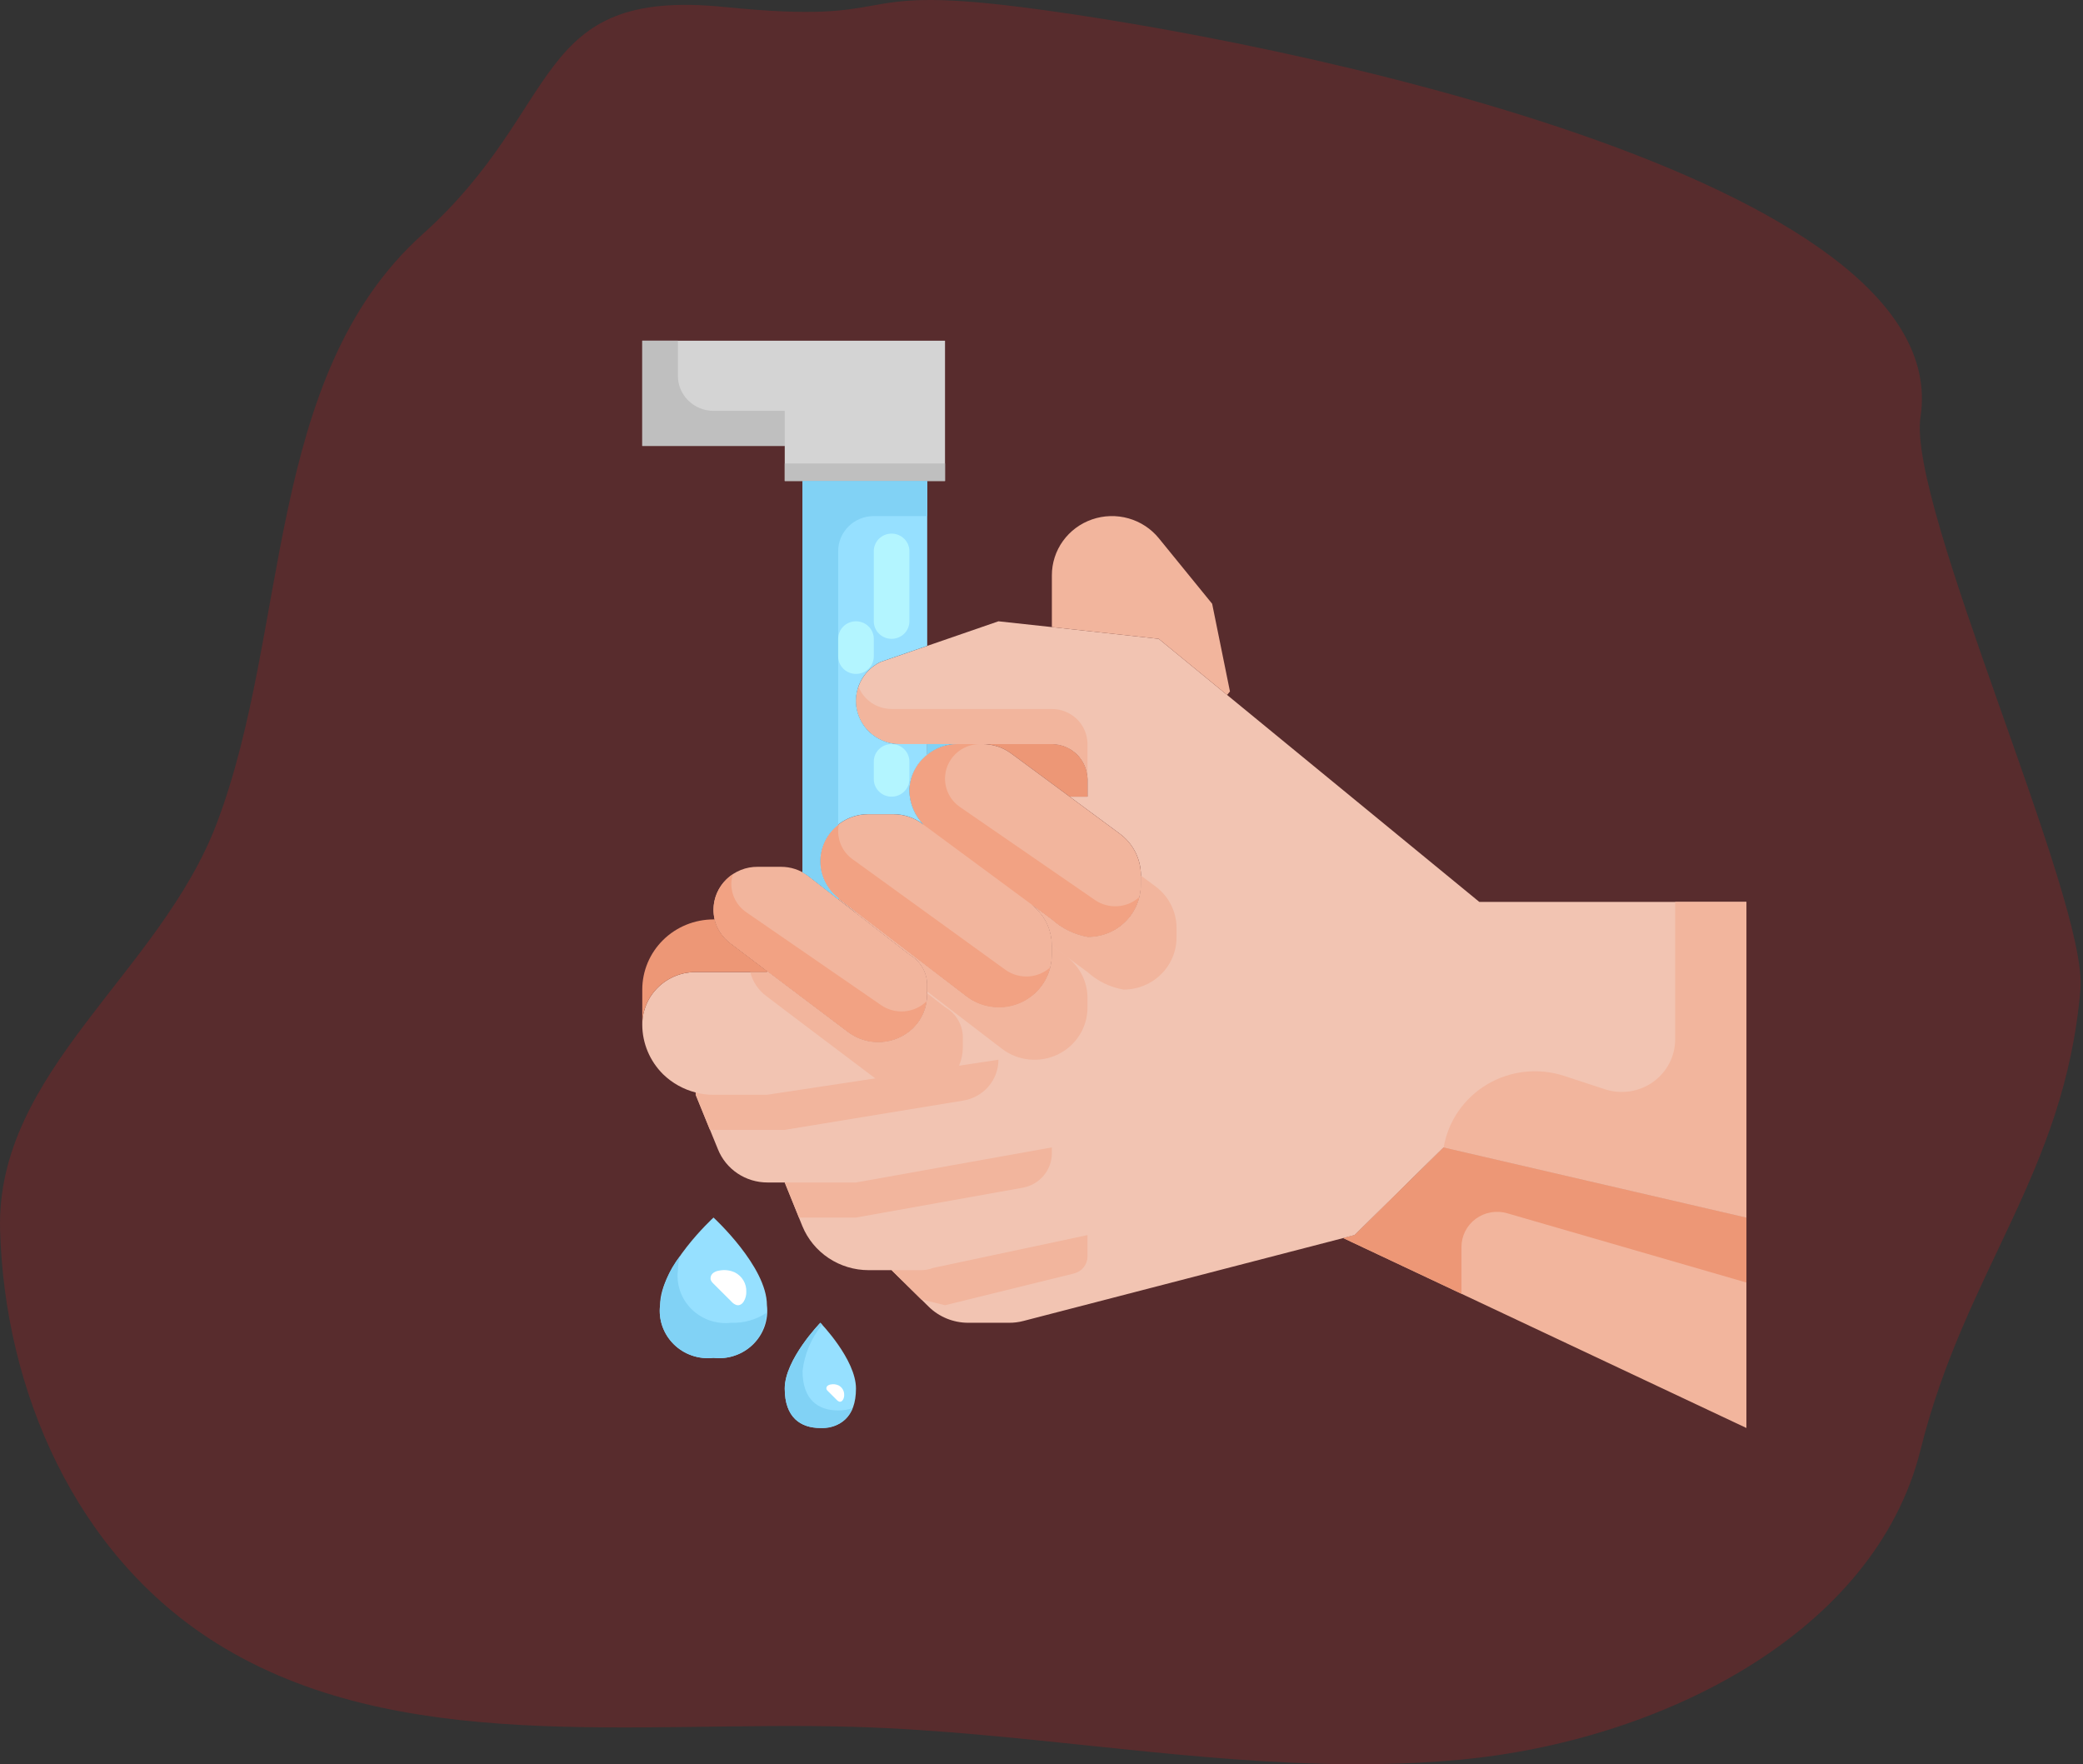 <svg width="477" height="404" viewBox="0 0 477 404" fill="none" xmlns="http://www.w3.org/2000/svg">
<rect x="0" y="0" width="477" height="404" fill="#333333" stroke="none"/>
<path opacity="0.18" d="M439.792 332.003C429.328 374.029 380.329 398.698 334.1 402.969C327.926 403.543 321.738 403.857 315.564 403.948C280.769 404.51 245.947 398.515 211.025 396.178C205.751 395.825 200.477 395.551 195.203 395.407C145.445 393.984 90.988 402.094 49.654 376.314C17.053 355.993 1.077 318.16 0.022 281.737C-1.033 245.314 36.631 222.858 49.654 188.485C66.404 144.278 60.497 86.222 96.769 53.639C129.468 24.294 121.389 -2.911 166 1.607C207.588 5.812 192.511 -3.577 233.69 1.607C292.605 9.025 448.132 40.792 439.792 95.485C436.698 115.806 478.119 205.995 476.417 226.485C472.887 268.615 450.045 290.774 439.792 332.003Z" fill="#FF0D11"/>
<path d="M399.922 278.797V326.984L307.594 283.495L310.204 282.812L330.594 262.734L399.922 278.797Z" fill="#F2B59D"/>
<path d="M159.312 250.165C156.497 249.44 153.923 248 151.85 245.989C148.801 242.968 147.086 238.884 147.078 234.625C147.078 231.43 148.367 228.366 150.661 226.107C152.956 223.847 156.068 222.578 159.312 222.578H175.625L175.747 222.417L194.221 236.352C196.395 237.975 199.087 238.778 201.81 238.616C204.532 238.454 207.106 237.337 209.066 235.468C210.098 234.458 210.917 233.256 211.477 231.933C212.037 230.61 212.326 229.192 212.328 227.758V225.871C212.393 224.402 212.047 222.943 211.328 221.655C210.609 220.366 209.544 219.296 208.25 218.562L191.978 205.913L192.101 205.753L221.259 228.08C223.052 229.463 225.204 230.322 227.47 230.557C229.735 230.792 232.022 230.395 234.068 229.41C236.115 228.426 237.839 226.894 239.043 224.989C240.246 223.085 240.881 220.886 240.875 218.643V216.515C240.881 214.693 240.461 212.894 239.648 211.257C238.835 209.621 237.65 208.191 236.185 207.078L240.875 210.531C243.176 212.616 246.034 214.009 249.113 214.547C250.71 214.552 252.293 214.246 253.77 213.647C255.247 213.047 256.589 212.166 257.718 211.054C258.848 209.942 259.743 208.62 260.352 207.166C260.96 205.712 261.271 204.153 261.266 202.58V200.452C261.269 198.597 260.832 196.767 259.989 195.107C259.147 193.448 257.922 192.005 256.413 190.895L244.953 182.422H249.031V178.406C249.025 176.278 248.163 174.239 246.635 172.734C245.107 171.23 243.036 170.381 240.875 170.375H206.089C203.818 170.376 201.613 169.621 199.833 168.233C198.053 166.845 196.802 164.906 196.282 162.729C195.763 160.552 196.005 158.267 196.971 156.243C197.937 154.22 199.569 152.577 201.603 151.582L212.818 147.727L228.641 142.266L240.875 143.591L265.344 146.281L281.004 159.131L338.75 206.516H399.922V278.797L330.594 262.734L310.203 282.812L307.593 283.495L234.309 302.489C233.258 302.761 232.175 302.896 231.088 302.891H221.708C218.312 302.889 215.056 301.56 212.654 299.196L204.172 290.844H198.911C195.651 290.842 192.465 289.882 189.762 288.086C187.059 286.29 184.963 283.741 183.74 280.765L179.703 270.766H175.747C173.302 270.768 170.913 270.045 168.891 268.691C166.869 267.337 165.308 265.416 164.41 263.176L159.312 250.688V250.165Z" fill="#F2C4B2"/>
<path d="M277.578 138.25L281.656 158.328L281.004 159.131L265.344 146.281L240.875 143.591V131.744C240.869 128.934 241.752 126.191 243.4 123.896C245.048 121.601 247.381 119.868 250.074 118.937C252.767 118.006 255.688 117.923 258.431 118.7C261.175 119.476 263.605 121.074 265.385 123.272L277.578 138.25Z" fill="#F2B59D"/>
<path d="M249.032 178.406V182.422H244.954L231.577 172.543C229.671 171.136 227.353 170.375 224.971 170.375H240.875C243.037 170.381 245.107 171.23 246.636 172.734C248.164 174.239 249.025 176.278 249.032 178.406Z" fill="#ED9776"/>
<path d="M256.412 190.895L244.953 182.422L231.577 172.543C229.671 171.136 227.352 170.375 224.97 170.375H219.22C217.778 170.372 216.35 170.649 215.018 171.191C213.686 171.733 212.475 172.528 211.456 173.532C210.436 174.535 209.628 175.728 209.078 177.04C208.528 178.352 208.246 179.758 208.25 181.177C208.337 184.043 209.499 186.776 211.512 188.847L211.186 188.606C209.28 187.198 206.962 186.438 204.579 186.438H198.829C196.544 186.435 194.314 187.136 192.454 188.443C190.593 189.75 189.194 191.598 188.452 193.726C187.711 195.855 187.664 198.159 188.318 200.316C188.972 202.472 190.294 204.373 192.1 205.753L221.259 228.08C223.052 229.463 225.204 230.322 227.469 230.557C229.735 230.792 232.022 230.395 234.068 229.41C236.115 228.426 237.839 226.894 239.042 224.989C240.246 223.085 240.881 220.886 240.875 218.643V216.515C240.881 214.693 240.461 212.894 239.648 211.257C238.835 209.621 237.65 208.191 236.185 207.078L240.875 210.531C243.176 212.616 246.034 214.009 249.113 214.547C250.71 214.552 252.293 214.246 253.77 213.647C255.246 213.047 256.588 212.166 257.718 211.054C258.847 209.942 259.742 208.62 260.351 207.166C260.96 205.712 261.271 204.153 261.265 202.58V200.452C261.269 198.597 260.831 196.767 259.989 195.107C259.146 193.448 257.922 192.005 256.412 190.895V190.895Z" fill="#F2B59D"/>
<path d="M216.406 78.016V110.141H212.328H183.781H179.703V102.109H147.078V78.016H216.406Z" fill="#D4D4D4"/>
<path d="M212.328 225.871V227.758C212.326 229.191 212.037 230.61 211.477 231.933C210.917 233.256 210.098 234.457 209.066 235.468C207.106 237.337 204.532 238.454 201.81 238.616C199.087 238.778 196.395 237.975 194.221 236.352L175.747 222.417L167.265 215.992C165.446 214.626 164.164 212.682 163.635 210.491C163.471 209.766 163.389 209.025 163.391 208.282C163.4 206.985 163.67 205.702 164.183 204.507C164.697 203.312 165.445 202.228 166.384 201.318C167.324 200.408 168.436 199.69 169.658 199.203C170.879 198.717 172.187 198.473 173.504 198.484H178.847C181.035 198.478 183.166 199.168 184.923 200.452L191.978 205.913L208.25 218.562C209.544 219.296 210.609 220.366 211.328 221.655C212.047 222.943 212.393 224.402 212.328 225.871Z" fill="#F2B59D"/>
<path d="M264.568 202.942L261.265 200.492V202.572C261.272 204.146 260.962 205.705 260.353 207.16C259.745 208.616 258.85 209.938 257.721 211.051C256.591 212.164 255.249 213.046 253.771 213.646C252.294 214.246 250.711 214.552 249.112 214.547C246.034 214.009 243.176 212.616 240.875 210.531L236.185 207.078C237.649 208.191 238.834 209.621 239.648 211.257C240.461 212.894 240.881 214.693 240.875 216.515V216.555L244.178 218.992L240.875 216.583V218.647C240.876 220.888 240.238 223.084 239.034 224.986C237.829 226.887 236.106 228.417 234.061 229.4C232.016 230.384 229.732 230.782 227.468 230.549C225.205 230.317 223.053 229.462 221.259 228.084L196.056 208.784C196.056 208.881 196.056 208.973 196.031 209.07L208.25 218.562C209.544 219.296 210.608 220.366 211.327 221.655C212.047 222.943 212.393 224.402 212.328 225.871V227.043L229.415 240.126C231.208 241.51 233.36 242.368 235.626 242.604C237.891 242.839 240.178 242.442 242.224 241.457C244.271 240.472 245.995 238.94 247.198 237.036C248.402 235.132 249.037 232.933 249.031 230.69V228.561C249.037 226.74 248.617 224.941 247.804 223.304C246.991 221.668 245.806 220.238 244.341 219.125L249.031 222.578C251.332 224.662 254.19 226.056 257.269 226.594C258.866 226.599 260.449 226.293 261.926 225.694C263.403 225.094 264.744 224.213 265.874 223.101C267.004 221.988 267.899 220.667 268.507 219.213C269.116 217.759 269.427 216.2 269.421 214.627V212.499C269.425 210.644 268.987 208.813 268.145 207.154C267.302 205.495 266.078 204.052 264.568 202.942V202.942Z" fill="#F2B59D"/>
<path d="M216.406 230.609L212.328 227.441V227.758C212.326 229.191 212.036 230.61 211.477 231.933C210.917 233.256 210.097 234.457 209.066 235.468C207.106 237.337 204.532 238.454 201.809 238.616C199.087 238.778 196.395 237.975 194.221 236.352L175.747 222.417L175.625 222.578H171.804C172.339 224.753 173.615 226.681 175.421 228.039L183.904 234.464L202.377 248.398C204.551 250.021 207.243 250.825 209.966 250.662C212.689 250.5 215.263 249.384 217.222 247.515C218.254 246.504 219.073 245.303 219.633 243.98C220.193 242.657 220.482 241.238 220.484 239.805V237.918C220.549 236.449 220.203 234.99 219.484 233.701C218.765 232.413 217.7 231.343 216.406 230.609V230.609Z" fill="#F2B59D"/>
<path d="M196.016 317.949C196.016 324.615 192.345 326.984 187.859 326.984C183.373 326.984 179.703 324.615 179.703 317.949C179.703 311.283 187.859 302.891 187.859 302.891C187.859 302.891 196.016 311.283 196.016 317.949Z" fill="#96E0FF"/>
<path d="M183.781 313.934C184.221 310.054 185.777 306.378 188.267 303.34L187.859 302.891C187.859 302.891 179.703 311.283 179.703 317.949C179.703 324.615 183.373 326.984 187.859 326.984C189.425 327.112 190.991 326.737 192.322 325.916C193.654 325.096 194.681 323.873 195.249 322.431C194.185 322.798 193.065 322.98 191.938 322.969C187.452 322.969 183.781 320.6 183.781 313.934Z" fill="#81D2F5"/>
<path d="M175.747 222.417L175.625 222.578H159.312C156.068 222.578 152.956 223.847 150.661 226.107C148.367 228.366 147.078 231.43 147.078 234.625V226.594C147.078 222.334 148.797 218.248 151.856 215.236C154.915 212.224 159.064 210.531 163.391 210.531L163.635 210.491C164.164 212.683 165.446 214.626 167.265 215.992L175.747 222.417Z" fill="#ED9776"/>
<path d="M175.625 298.875C175.822 300.504 175.641 302.155 175.096 303.705C174.551 305.255 173.655 306.662 172.477 307.822C171.3 308.982 169.87 309.863 168.296 310.4C166.722 310.937 165.045 311.116 163.391 310.922C161.737 311.116 160.06 310.937 158.486 310.4C156.912 309.863 155.482 308.982 154.305 307.822C153.127 306.662 152.232 305.255 151.686 303.705C151.141 302.155 150.96 300.504 151.157 298.875C151.157 290 163.391 278.797 163.391 278.797C163.391 278.797 175.625 290 175.625 298.875Z" fill="#96E0FF"/>
<path d="M155.235 290.844C155.253 289.757 155.414 288.677 155.716 287.631C153.139 290.875 151.558 294.776 151.157 298.875C150.96 300.504 151.141 302.155 151.686 303.705C152.232 305.254 153.127 306.662 154.305 307.822C155.482 308.982 156.912 309.863 158.486 310.4C160.06 310.937 161.737 311.115 163.391 310.922C164.885 311.098 166.399 310.965 167.838 310.531C169.276 310.098 170.607 309.374 171.745 308.405C172.883 307.437 173.804 306.245 174.447 304.906C175.091 303.567 175.443 302.11 175.483 300.63C173.125 302.205 170.317 302.997 167.469 302.89C165.815 303.084 164.138 302.906 162.564 302.369C160.99 301.832 159.561 300.951 158.383 299.791C157.205 298.631 156.31 297.223 155.764 295.673C155.219 294.124 155.038 292.472 155.235 290.844V290.844Z" fill="#81D2F5"/>
<path d="M245.944 291.603C246.826 291.385 247.609 290.884 248.168 290.178C248.727 289.472 249.031 288.603 249.031 287.708V282.812L213.715 290.322C212.806 290.676 211.837 290.853 210.86 290.844H204.172L210.97 297.538L216.406 298.875L245.944 291.603Z" fill="#F2B59D"/>
<path d="M234.179 271.97C236.059 271.634 237.759 270.657 238.983 269.212C240.207 267.767 240.876 265.945 240.875 264.064V262.734L196.016 270.766H179.703L182.966 278.797H196.016L234.179 271.97Z" fill="#F2B59D"/>
<path d="M220.594 252.009C222.843 251.64 224.885 250.497 226.359 248.785C227.832 247.072 228.641 244.901 228.641 242.656L175.625 250.688H163.391C162.013 250.7 160.641 250.524 159.312 250.165V250.688L162.575 258.719H179.703L220.594 252.009Z" fill="#F2B59D"/>
<path d="M345.129 277.809L399.922 293.679V278.797L330.594 262.734L310.204 282.812L307.594 283.495L334.672 296.249V285.515C334.672 284.267 334.968 283.036 335.535 281.919C336.102 280.803 336.926 279.832 337.941 279.085C338.956 278.337 340.134 277.832 341.382 277.61C342.629 277.389 343.912 277.457 345.129 277.809Z" fill="#ED9776"/>
<path d="M250.72 206.074L219.832 184.791C218.773 184.061 217.909 183.089 217.312 181.959C216.716 180.83 216.405 179.575 216.406 178.302V178.302C216.404 177.262 216.61 176.231 217.013 175.27C217.416 174.308 218.007 173.434 218.754 172.698C219.5 171.961 220.386 171.377 221.362 170.979C222.338 170.58 223.384 170.375 224.44 170.375H219.22C217.779 170.372 216.351 170.649 215.018 171.191C213.686 171.733 212.475 172.528 211.456 173.532C210.437 174.535 209.629 175.728 209.079 177.04C208.528 178.352 208.247 179.758 208.25 181.177C208.337 184.043 209.499 186.776 211.513 188.847L211.553 188.887L236.022 206.957C236.063 206.998 236.144 207.038 236.185 207.078L240.875 210.531C243.176 212.616 246.034 214.009 249.113 214.547C251.833 214.566 254.48 213.674 256.618 212.018C258.757 210.362 260.26 208.039 260.882 205.431C259.514 206.658 257.762 207.39 255.915 207.506C254.069 207.623 252.236 207.118 250.72 206.074Z" fill="#F2A283"/>
<path d="M201.782 230.168L170.894 208.885C169.835 208.154 168.971 207.183 168.375 206.053C167.778 204.924 167.468 203.669 167.469 202.396V202.396C167.48 201.648 167.599 200.906 167.824 200.191C166.465 201.076 165.35 202.278 164.576 203.689C163.803 205.101 163.396 206.679 163.391 208.283C163.389 209.025 163.471 209.766 163.635 210.491C164.164 212.683 165.446 214.626 167.265 215.993L175.747 222.418L194.221 236.352C196.395 237.975 199.087 238.778 201.81 238.616C204.532 238.454 207.106 237.337 209.066 235.468C210.751 233.791 211.84 231.622 212.169 229.284C210.815 230.602 209.035 231.412 207.138 231.574C205.241 231.735 203.346 231.238 201.782 230.168V230.168Z" fill="#F2A283"/>
<path d="M230.329 222.136L195.363 196.838C194.304 196.107 193.439 195.136 192.843 194.006C192.247 192.877 191.936 191.622 191.937 190.349V190.349C191.938 189.828 191.991 189.309 192.096 188.799C191.185 189.475 190.388 190.288 189.735 191.208C188.178 193.48 187.557 196.25 187.996 198.956C188.435 201.662 189.902 204.103 192.1 205.785L221.259 228.112C222.851 229.351 224.735 230.175 226.737 230.508C228.738 230.84 230.793 230.67 232.71 230.014C234.627 229.357 236.345 228.236 237.705 226.752C239.065 225.268 240.023 223.471 240.491 221.526C239.119 222.748 237.365 223.474 235.518 223.584C233.672 223.695 231.842 223.185 230.329 222.136Z" fill="#F2A283"/>
<path d="M399.922 206.516H383.609V237.99C383.609 239.899 383.149 241.781 382.265 243.48C381.382 245.179 380.101 246.647 378.528 247.764C376.955 248.88 375.136 249.612 373.219 249.9C371.303 250.187 369.344 250.022 367.505 249.419L358.207 246.367C355.301 245.414 352.22 245.093 349.176 245.425C346.131 245.757 343.196 246.734 340.572 248.289C337.948 249.845 335.698 251.941 333.975 254.435C332.253 256.928 331.099 259.76 330.594 262.734V262.734L399.922 278.797V206.516Z" fill="#F2B59D"/>
<path d="M240.875 162.344H204.172C202.541 162.341 200.948 161.856 199.6 160.953C198.251 160.049 197.209 158.769 196.607 157.276C196.231 158.296 196.031 159.371 196.016 160.456C196.021 163.085 197.084 165.605 198.972 167.464C200.86 169.323 203.419 170.37 206.089 170.375H240.875C243.036 170.381 245.107 171.23 246.635 172.734C248.163 174.239 249.025 176.278 249.031 178.406V170.375C249.031 168.245 248.172 166.202 246.642 164.696C245.113 163.19 243.038 162.344 240.875 162.344Z" fill="#F2B59D"/>
<path d="M219.22 170.375H212.328V172.825C214.268 171.247 216.704 170.381 219.22 170.375Z" fill="#81D2F5"/>
<path d="M191.978 205.913L192.101 205.753C190.292 204.374 188.967 202.473 188.312 200.316C187.656 198.159 187.702 195.854 188.444 193.724C189.186 191.594 190.587 189.746 192.449 188.439C194.312 187.133 196.543 186.433 198.83 186.437H204.58C206.962 186.437 209.28 187.198 211.186 188.606L211.512 188.847C209.499 186.775 208.337 184.043 208.25 181.177C208.252 179.573 208.62 177.99 209.326 176.545C210.031 175.099 211.057 173.828 212.328 172.825V170.375H206.089C203.818 170.376 201.613 169.621 199.833 168.233C198.053 166.845 196.802 164.906 196.282 162.729C195.763 160.552 196.005 158.267 196.971 156.243C197.937 154.22 199.569 152.577 201.603 151.582L212.328 147.887V110.141H183.781V199.749C184.177 199.958 184.559 200.193 184.923 200.452L191.978 205.913Z" fill="#96E0FF"/>
<path d="M155.234 78.016V86.047C155.234 88.177 156.094 90.22 157.623 91.726C159.153 93.232 161.227 94.078 163.391 94.078H179.703V102.109H147.078V78.016H155.234Z" fill="#BFBFBF"/>
<path d="M216.406 106.125H179.703V110.141H216.406V106.125Z" fill="#BFBFBF"/>
<path d="M200.094 118.172H212.328V110.141H183.781V199.749C184.177 199.958 184.559 200.193 184.923 200.452L191.978 205.913L192.101 205.753C190.775 204.774 189.697 203.508 188.949 202.052C188.201 200.596 187.803 198.991 187.788 197.36C187.772 195.728 188.138 194.115 188.858 192.646C189.577 191.177 190.631 189.89 191.938 188.887V126.203C191.938 124.073 192.797 122.03 194.326 120.524C195.856 119.018 197.931 118.172 200.094 118.172V118.172Z" fill="#81D2F5"/>
<path d="M208.25 126.203C208.25 123.985 206.424 122.188 204.172 122.188C201.92 122.188 200.094 123.985 200.094 126.203V142.266C200.094 144.483 201.92 146.281 204.172 146.281C206.424 146.281 208.25 144.483 208.25 142.266V126.203Z" fill="#B3F5FF"/>
<path d="M208.25 174.391C208.25 172.173 206.424 170.375 204.172 170.375C201.92 170.375 200.094 172.173 200.094 174.391V178.406C200.094 180.624 201.92 182.422 204.172 182.422C206.424 182.422 208.25 180.624 208.25 178.406V174.391Z" fill="#B3F5FF"/>
<path d="M200.094 146.281C200.094 144.063 198.268 142.266 196.016 142.266C193.763 142.266 191.938 144.063 191.938 146.281V150.297C191.938 152.515 193.763 154.312 196.016 154.312C198.268 154.312 200.094 152.515 200.094 150.297V146.281Z" fill="#B3F5FF"/>
<path d="M168.692 298.839C170.148 299.168 170.956 297.116 170.899 295.807C170.94 294.898 170.716 293.996 170.252 293.208C169.789 292.42 169.106 291.779 168.285 291.362C167.138 290.837 165.849 290.696 164.614 290.96C164.094 291.028 163.606 291.243 163.207 291.579C163 291.773 162.85 292.019 162.773 292.29C162.696 292.562 162.695 292.849 162.771 293.121C162.899 293.418 163.092 293.682 163.338 293.896L167.493 298.036C167.808 298.41 168.223 298.689 168.692 298.839V298.839Z" fill="white"/>
<path d="M192.207 320.961C192.933 321.125 193.337 320.097 193.312 319.443C193.333 318.99 193.223 318.541 192.994 318.147C192.765 317.754 192.427 317.433 192.019 317.222C191.447 316.962 190.805 316.892 190.188 317.021C189.929 317.056 189.685 317.163 189.487 317.331C189.382 317.427 189.306 317.55 189.268 317.686C189.229 317.822 189.228 317.966 189.267 318.102C189.328 318.256 189.426 318.394 189.552 318.503L191.628 320.571C191.781 320.751 191.981 320.885 192.207 320.961V320.961Z" fill="white"/>
</svg>
